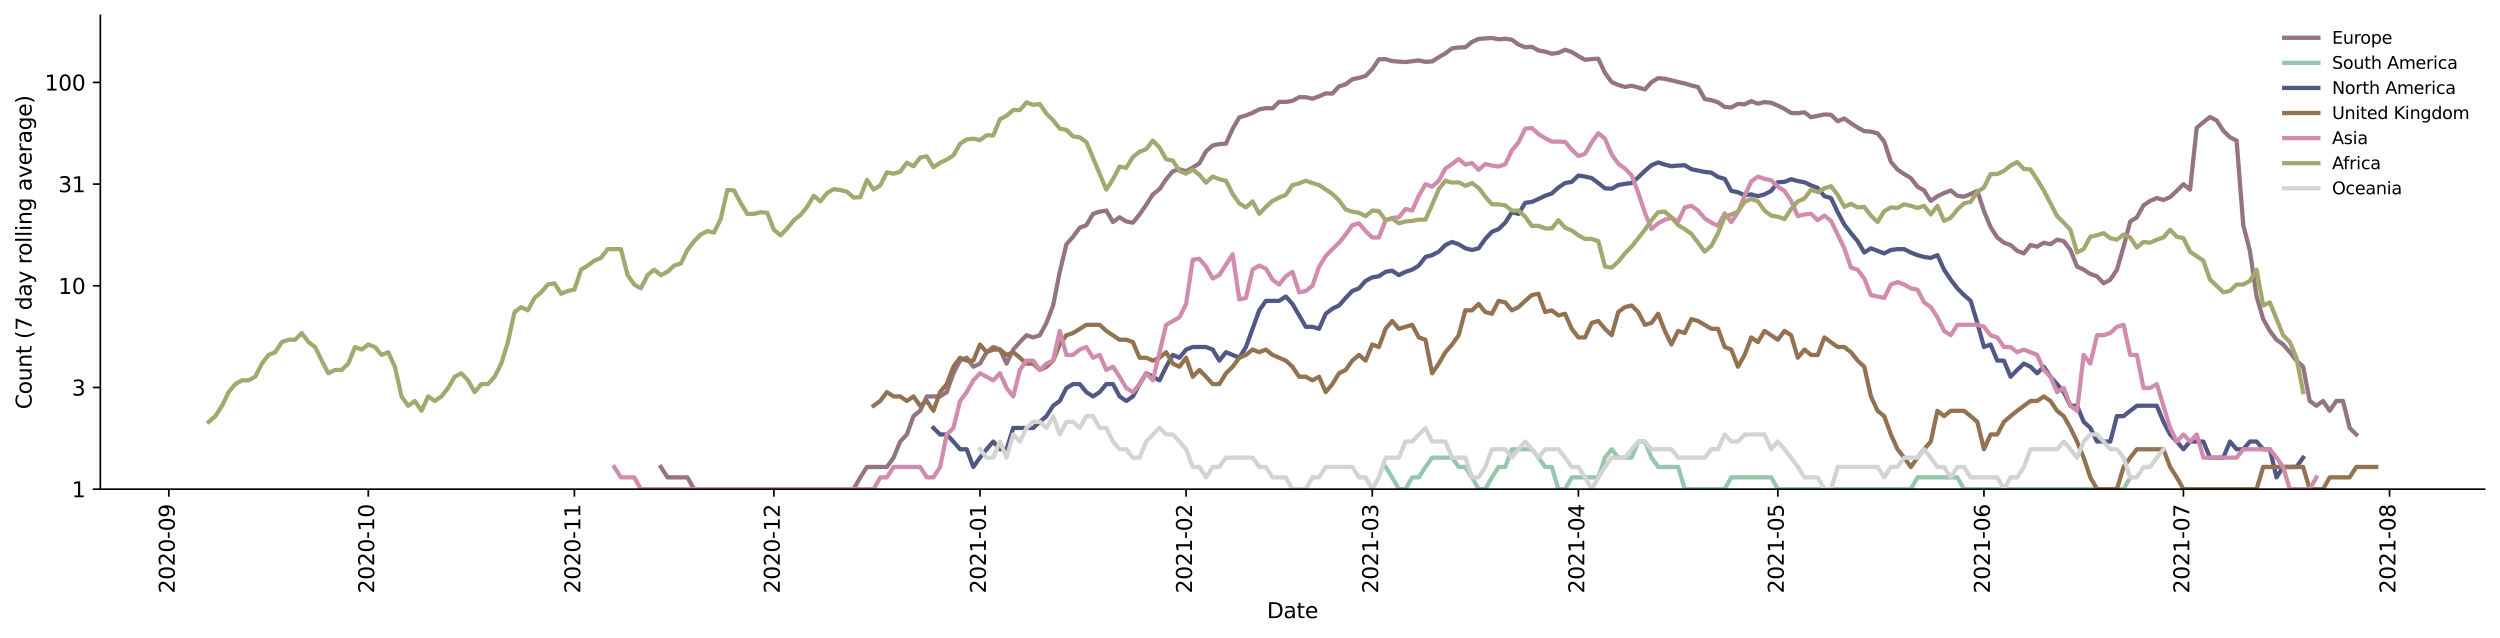 <?xml version="1.0" encoding="utf-8" standalone="no"?>
<!DOCTYPE svg PUBLIC "-//W3C//DTD SVG 1.1//EN"
  "http://www.w3.org/Graphics/SVG/1.1/DTD/svg11.dtd">
<svg height="298.621pt" version="1.1" viewBox="0 0 1170.166 298.621" width="1170.166pt" xmlns="http://www.w3.org/2000/svg" xmlns:xlink="http://www.w3.org/1999/xlink">
 <defs>
  <style type="text/css">*{stroke-linecap:butt;stroke-linejoin:round;}</style>
 </defs>
 <g id="figure_1">
  <g id="patch_1">
   <path d="M 0 298.621 
L 1170.166 298.621 
L 1170.166 0 
L 0 0 
z
" style="fill:#ffffff;"/>
  </g>
  <g id="axes_1">
   <g id="patch_2">
    <path d="M 46.966 228.96 
L 1162.966 228.96 
L 1162.966 7.2 
L 46.966 7.2 
z
" style="fill:#ffffff;"/>
   </g>
   <g id="matplotlib.axis_1">
    <g id="xtick_1">
     <g id="line2d_1">
      <defs>
       <path d="M 0 0 
L 0 3.5 
" id="mce0f37732b" style="stroke:#000000;stroke-width:0.8;"/>
      </defs>
      <g>
       <use style="stroke:#000000;stroke-width:0.8;" x="79.02" xlink:href="#mce0f37732b" y="228.96"/>
      </g>
     </g>
     <g id="text_1">
      <!-- 2020-09 -->
      <g transform="translate(81.78 277.743)rotate(-90)scale(0.1 -0.1)">
       <defs>
        <path d="M 1228 531 
L 3431 531 
L 3431 0 
L 469 0 
L 469 531 
Q 828 903 1448 1529 
Q 2069 2156 2228 2338 
Q 2531 2678 2651 2914 
Q 2772 3150 2772 3378 
Q 2772 3750 2511 3984 
Q 2250 4219 1831 4219 
Q 1534 4219 1204 4116 
Q 875 4013 500 3803 
L 500 4441 
Q 881 4594 1212 4672 
Q 1544 4750 1819 4750 
Q 2544 4750 2975 4387 
Q 3406 4025 3406 3419 
Q 3406 3131 3298 2873 
Q 3191 2616 2906 2266 
Q 2828 2175 2409 1742 
Q 1991 1309 1228 531 
z
" id="DejaVuSans-32" transform="scale(0.016)"/>
        <path d="M 2034 4250 
Q 1547 4250 1301 3770 
Q 1056 3291 1056 2328 
Q 1056 1369 1301 889 
Q 1547 409 2034 409 
Q 2525 409 2770 889 
Q 3016 1369 3016 2328 
Q 3016 3291 2770 3770 
Q 2525 4250 2034 4250 
z
M 2034 4750 
Q 2819 4750 3233 4129 
Q 3647 3509 3647 2328 
Q 3647 1150 3233 529 
Q 2819 -91 2034 -91 
Q 1250 -91 836 529 
Q 422 1150 422 2328 
Q 422 3509 836 4129 
Q 1250 4750 2034 4750 
z
" id="DejaVuSans-30" transform="scale(0.016)"/>
        <path d="M 313 2009 
L 1997 2009 
L 1997 1497 
L 313 1497 
L 313 2009 
z
" id="DejaVuSans-2d" transform="scale(0.016)"/>
        <path d="M 703 97 
L 703 672 
Q 941 559 1184 500 
Q 1428 441 1663 441 
Q 2288 441 2617 861 
Q 2947 1281 2994 2138 
Q 2813 1869 2534 1725 
Q 2256 1581 1919 1581 
Q 1219 1581 811 2004 
Q 403 2428 403 3163 
Q 403 3881 828 4315 
Q 1253 4750 1959 4750 
Q 2769 4750 3195 4129 
Q 3622 3509 3622 2328 
Q 3622 1225 3098 567 
Q 2575 -91 1691 -91 
Q 1453 -91 1209 -44 
Q 966 3 703 97 
z
M 1959 2075 
Q 2384 2075 2632 2365 
Q 2881 2656 2881 3163 
Q 2881 3666 2632 3958 
Q 2384 4250 1959 4250 
Q 1534 4250 1286 3958 
Q 1038 3666 1038 3163 
Q 1038 2656 1286 2365 
Q 1534 2075 1959 2075 
z
" id="DejaVuSans-39" transform="scale(0.016)"/>
       </defs>
       <use xlink:href="#DejaVuSans-32"/>
       <use x="63.623" xlink:href="#DejaVuSans-30"/>
       <use x="127.246" xlink:href="#DejaVuSans-32"/>
       <use x="190.869" xlink:href="#DejaVuSans-30"/>
       <use x="254.492" xlink:href="#DejaVuSans-2d"/>
       <use x="290.576" xlink:href="#DejaVuSans-30"/>
       <use x="354.199" xlink:href="#DejaVuSans-39"/>
      </g>
     </g>
    </g>
    <g id="xtick_2">
     <g id="line2d_2">
      <g>
       <use style="stroke:#000000;stroke-width:0.8;" x="172.383" xlink:href="#mce0f37732b" y="228.96"/>
      </g>
     </g>
     <g id="text_2">
      <!-- 2020-10 -->
      <g transform="translate(175.143 277.743)rotate(-90)scale(0.1 -0.1)">
       <defs>
        <path d="M 794 531 
L 1825 531 
L 1825 4091 
L 703 3866 
L 703 4441 
L 1819 4666 
L 2450 4666 
L 2450 531 
L 3481 531 
L 3481 0 
L 794 0 
L 794 531 
z
" id="DejaVuSans-31" transform="scale(0.016)"/>
       </defs>
       <use xlink:href="#DejaVuSans-32"/>
       <use x="63.623" xlink:href="#DejaVuSans-30"/>
       <use x="127.246" xlink:href="#DejaVuSans-32"/>
       <use x="190.869" xlink:href="#DejaVuSans-30"/>
       <use x="254.492" xlink:href="#DejaVuSans-2d"/>
       <use x="290.576" xlink:href="#DejaVuSans-31"/>
       <use x="354.199" xlink:href="#DejaVuSans-30"/>
      </g>
     </g>
    </g>
    <g id="xtick_3">
     <g id="line2d_3">
      <g>
       <use style="stroke:#000000;stroke-width:0.8;" x="268.859" xlink:href="#mce0f37732b" y="228.96"/>
      </g>
     </g>
     <g id="text_3">
      <!-- 2020-11 -->
      <g transform="translate(271.618 277.743)rotate(-90)scale(0.1 -0.1)">
       <use xlink:href="#DejaVuSans-32"/>
       <use x="63.623" xlink:href="#DejaVuSans-30"/>
       <use x="127.246" xlink:href="#DejaVuSans-32"/>
       <use x="190.869" xlink:href="#DejaVuSans-30"/>
       <use x="254.492" xlink:href="#DejaVuSans-2d"/>
       <use x="290.576" xlink:href="#DejaVuSans-31"/>
       <use x="354.199" xlink:href="#DejaVuSans-31"/>
      </g>
     </g>
    </g>
    <g id="xtick_4">
     <g id="line2d_4">
      <g>
       <use style="stroke:#000000;stroke-width:0.8;" x="362.222" xlink:href="#mce0f37732b" y="228.96"/>
      </g>
     </g>
     <g id="text_4">
      <!-- 2020-12 -->
      <g transform="translate(364.981 277.743)rotate(-90)scale(0.1 -0.1)">
       <use xlink:href="#DejaVuSans-32"/>
       <use x="63.623" xlink:href="#DejaVuSans-30"/>
       <use x="127.246" xlink:href="#DejaVuSans-32"/>
       <use x="190.869" xlink:href="#DejaVuSans-30"/>
       <use x="254.492" xlink:href="#DejaVuSans-2d"/>
       <use x="290.576" xlink:href="#DejaVuSans-31"/>
       <use x="354.199" xlink:href="#DejaVuSans-32"/>
      </g>
     </g>
    </g>
    <g id="xtick_5">
     <g id="line2d_5">
      <g>
       <use style="stroke:#000000;stroke-width:0.8;" x="458.697" xlink:href="#mce0f37732b" y="228.96"/>
      </g>
     </g>
     <g id="text_5">
      <!-- 2021-01 -->
      <g transform="translate(461.456 277.743)rotate(-90)scale(0.1 -0.1)">
       <use xlink:href="#DejaVuSans-32"/>
       <use x="63.623" xlink:href="#DejaVuSans-30"/>
       <use x="127.246" xlink:href="#DejaVuSans-32"/>
       <use x="190.869" xlink:href="#DejaVuSans-31"/>
       <use x="254.492" xlink:href="#DejaVuSans-2d"/>
       <use x="290.576" xlink:href="#DejaVuSans-30"/>
       <use x="354.199" xlink:href="#DejaVuSans-31"/>
      </g>
     </g>
    </g>
    <g id="xtick_6">
     <g id="line2d_6">
      <g>
       <use style="stroke:#000000;stroke-width:0.8;" x="555.172" xlink:href="#mce0f37732b" y="228.96"/>
      </g>
     </g>
     <g id="text_6">
      <!-- 2021-02 -->
      <g transform="translate(557.931 277.743)rotate(-90)scale(0.1 -0.1)">
       <use xlink:href="#DejaVuSans-32"/>
       <use x="63.623" xlink:href="#DejaVuSans-30"/>
       <use x="127.246" xlink:href="#DejaVuSans-32"/>
       <use x="190.869" xlink:href="#DejaVuSans-31"/>
       <use x="254.492" xlink:href="#DejaVuSans-2d"/>
       <use x="290.576" xlink:href="#DejaVuSans-30"/>
       <use x="354.199" xlink:href="#DejaVuSans-32"/>
      </g>
     </g>
    </g>
    <g id="xtick_7">
     <g id="line2d_7">
      <g>
       <use style="stroke:#000000;stroke-width:0.8;" x="642.311" xlink:href="#mce0f37732b" y="228.96"/>
      </g>
     </g>
     <g id="text_7">
      <!-- 2021-03 -->
      <g transform="translate(645.07 277.743)rotate(-90)scale(0.1 -0.1)">
       <defs>
        <path d="M 2597 2516 
Q 3050 2419 3304 2112 
Q 3559 1806 3559 1356 
Q 3559 666 3084 287 
Q 2609 -91 1734 -91 
Q 1441 -91 1130 -33 
Q 819 25 488 141 
L 488 750 
Q 750 597 1062 519 
Q 1375 441 1716 441 
Q 2309 441 2620 675 
Q 2931 909 2931 1356 
Q 2931 1769 2642 2001 
Q 2353 2234 1838 2234 
L 1294 2234 
L 1294 2753 
L 1863 2753 
Q 2328 2753 2575 2939 
Q 2822 3125 2822 3475 
Q 2822 3834 2567 4026 
Q 2313 4219 1838 4219 
Q 1578 4219 1281 4162 
Q 984 4106 628 3988 
L 628 4550 
Q 988 4650 1302 4700 
Q 1616 4750 1894 4750 
Q 2613 4750 3031 4423 
Q 3450 4097 3450 3541 
Q 3450 3153 3228 2886 
Q 3006 2619 2597 2516 
z
" id="DejaVuSans-33" transform="scale(0.016)"/>
       </defs>
       <use xlink:href="#DejaVuSans-32"/>
       <use x="63.623" xlink:href="#DejaVuSans-30"/>
       <use x="127.246" xlink:href="#DejaVuSans-32"/>
       <use x="190.869" xlink:href="#DejaVuSans-31"/>
       <use x="254.492" xlink:href="#DejaVuSans-2d"/>
       <use x="290.576" xlink:href="#DejaVuSans-30"/>
       <use x="354.199" xlink:href="#DejaVuSans-33"/>
      </g>
     </g>
    </g>
    <g id="xtick_8">
     <g id="line2d_8">
      <g>
       <use style="stroke:#000000;stroke-width:0.8;" x="738.786" xlink:href="#mce0f37732b" y="228.96"/>
      </g>
     </g>
     <g id="text_8">
      <!-- 2021-04 -->
      <g transform="translate(741.545 277.743)rotate(-90)scale(0.1 -0.1)">
       <defs>
        <path d="M 2419 4116 
L 825 1625 
L 2419 1625 
L 2419 4116 
z
M 2253 4666 
L 3047 4666 
L 3047 1625 
L 3713 1625 
L 3713 1100 
L 3047 1100 
L 3047 0 
L 2419 0 
L 2419 1100 
L 313 1100 
L 313 1709 
L 2253 4666 
z
" id="DejaVuSans-34" transform="scale(0.016)"/>
       </defs>
       <use xlink:href="#DejaVuSans-32"/>
       <use x="63.623" xlink:href="#DejaVuSans-30"/>
       <use x="127.246" xlink:href="#DejaVuSans-32"/>
       <use x="190.869" xlink:href="#DejaVuSans-31"/>
       <use x="254.492" xlink:href="#DejaVuSans-2d"/>
       <use x="290.576" xlink:href="#DejaVuSans-30"/>
       <use x="354.199" xlink:href="#DejaVuSans-34"/>
      </g>
     </g>
    </g>
    <g id="xtick_9">
     <g id="line2d_9">
      <g>
       <use style="stroke:#000000;stroke-width:0.8;" x="832.149" xlink:href="#mce0f37732b" y="228.96"/>
      </g>
     </g>
     <g id="text_9">
      <!-- 2021-05 -->
      <g transform="translate(834.908 277.743)rotate(-90)scale(0.1 -0.1)">
       <defs>
        <path d="M 691 4666 
L 3169 4666 
L 3169 4134 
L 1269 4134 
L 1269 2991 
Q 1406 3038 1543 3061 
Q 1681 3084 1819 3084 
Q 2600 3084 3056 2656 
Q 3513 2228 3513 1497 
Q 3513 744 3044 326 
Q 2575 -91 1722 -91 
Q 1428 -91 1123 -41 
Q 819 9 494 109 
L 494 744 
Q 775 591 1075 516 
Q 1375 441 1709 441 
Q 2250 441 2565 725 
Q 2881 1009 2881 1497 
Q 2881 1984 2565 2268 
Q 2250 2553 1709 2553 
Q 1456 2553 1204 2497 
Q 953 2441 691 2322 
L 691 4666 
z
" id="DejaVuSans-35" transform="scale(0.016)"/>
       </defs>
       <use xlink:href="#DejaVuSans-32"/>
       <use x="63.623" xlink:href="#DejaVuSans-30"/>
       <use x="127.246" xlink:href="#DejaVuSans-32"/>
       <use x="190.869" xlink:href="#DejaVuSans-31"/>
       <use x="254.492" xlink:href="#DejaVuSans-2d"/>
       <use x="290.576" xlink:href="#DejaVuSans-30"/>
       <use x="354.199" xlink:href="#DejaVuSans-35"/>
      </g>
     </g>
    </g>
    <g id="xtick_10">
     <g id="line2d_10">
      <g>
       <use style="stroke:#000000;stroke-width:0.8;" x="928.624" xlink:href="#mce0f37732b" y="228.96"/>
      </g>
     </g>
     <g id="text_10">
      <!-- 2021-06 -->
      <g transform="translate(931.384 277.743)rotate(-90)scale(0.1 -0.1)">
       <defs>
        <path d="M 2113 2584 
Q 1688 2584 1439 2293 
Q 1191 2003 1191 1497 
Q 1191 994 1439 701 
Q 1688 409 2113 409 
Q 2538 409 2786 701 
Q 3034 994 3034 1497 
Q 3034 2003 2786 2293 
Q 2538 2584 2113 2584 
z
M 3366 4563 
L 3366 3988 
Q 3128 4100 2886 4159 
Q 2644 4219 2406 4219 
Q 1781 4219 1451 3797 
Q 1122 3375 1075 2522 
Q 1259 2794 1537 2939 
Q 1816 3084 2150 3084 
Q 2853 3084 3261 2657 
Q 3669 2231 3669 1497 
Q 3669 778 3244 343 
Q 2819 -91 2113 -91 
Q 1303 -91 875 529 
Q 447 1150 447 2328 
Q 447 3434 972 4092 
Q 1497 4750 2381 4750 
Q 2619 4750 2861 4703 
Q 3103 4656 3366 4563 
z
" id="DejaVuSans-36" transform="scale(0.016)"/>
       </defs>
       <use xlink:href="#DejaVuSans-32"/>
       <use x="63.623" xlink:href="#DejaVuSans-30"/>
       <use x="127.246" xlink:href="#DejaVuSans-32"/>
       <use x="190.869" xlink:href="#DejaVuSans-31"/>
       <use x="254.492" xlink:href="#DejaVuSans-2d"/>
       <use x="290.576" xlink:href="#DejaVuSans-30"/>
       <use x="354.199" xlink:href="#DejaVuSans-36"/>
      </g>
     </g>
    </g>
    <g id="xtick_11">
     <g id="line2d_11">
      <g>
       <use style="stroke:#000000;stroke-width:0.8;" x="1021.987" xlink:href="#mce0f37732b" y="228.96"/>
      </g>
     </g>
     <g id="text_11">
      <!-- 2021-07 -->
      <g transform="translate(1024.747 277.743)rotate(-90)scale(0.1 -0.1)">
       <defs>
        <path d="M 525 4666 
L 3525 4666 
L 3525 4397 
L 1831 0 
L 1172 0 
L 2766 4134 
L 525 4134 
L 525 4666 
z
" id="DejaVuSans-37" transform="scale(0.016)"/>
       </defs>
       <use xlink:href="#DejaVuSans-32"/>
       <use x="63.623" xlink:href="#DejaVuSans-30"/>
       <use x="127.246" xlink:href="#DejaVuSans-32"/>
       <use x="190.869" xlink:href="#DejaVuSans-31"/>
       <use x="254.492" xlink:href="#DejaVuSans-2d"/>
       <use x="290.576" xlink:href="#DejaVuSans-30"/>
       <use x="354.199" xlink:href="#DejaVuSans-37"/>
      </g>
     </g>
    </g>
    <g id="xtick_12">
     <g id="line2d_12">
      <g>
       <use style="stroke:#000000;stroke-width:0.8;" x="1118.463" xlink:href="#mce0f37732b" y="228.96"/>
      </g>
     </g>
     <g id="text_12">
      <!-- 2021-08 -->
      <g transform="translate(1121.222 277.743)rotate(-90)scale(0.1 -0.1)">
       <defs>
        <path d="M 2034 2216 
Q 1584 2216 1326 1975 
Q 1069 1734 1069 1313 
Q 1069 891 1326 650 
Q 1584 409 2034 409 
Q 2484 409 2743 651 
Q 3003 894 3003 1313 
Q 3003 1734 2745 1975 
Q 2488 2216 2034 2216 
z
M 1403 2484 
Q 997 2584 770 2862 
Q 544 3141 544 3541 
Q 544 4100 942 4425 
Q 1341 4750 2034 4750 
Q 2731 4750 3128 4425 
Q 3525 4100 3525 3541 
Q 3525 3141 3298 2862 
Q 3072 2584 2669 2484 
Q 3125 2378 3379 2068 
Q 3634 1759 3634 1313 
Q 3634 634 3220 271 
Q 2806 -91 2034 -91 
Q 1263 -91 848 271 
Q 434 634 434 1313 
Q 434 1759 690 2068 
Q 947 2378 1403 2484 
z
M 1172 3481 
Q 1172 3119 1398 2916 
Q 1625 2713 2034 2713 
Q 2441 2713 2670 2916 
Q 2900 3119 2900 3481 
Q 2900 3844 2670 4047 
Q 2441 4250 2034 4250 
Q 1625 4250 1398 4047 
Q 1172 3844 1172 3481 
z
" id="DejaVuSans-38" transform="scale(0.016)"/>
       </defs>
       <use xlink:href="#DejaVuSans-32"/>
       <use x="63.623" xlink:href="#DejaVuSans-30"/>
       <use x="127.246" xlink:href="#DejaVuSans-32"/>
       <use x="190.869" xlink:href="#DejaVuSans-31"/>
       <use x="254.492" xlink:href="#DejaVuSans-2d"/>
       <use x="290.576" xlink:href="#DejaVuSans-30"/>
       <use x="354.199" xlink:href="#DejaVuSans-38"/>
      </g>
     </g>
    </g>
    <g id="text_13">
     <!-- Date -->
     <g transform="translate(593.015 289.341)scale(0.1 -0.1)">
      <defs>
       <path d="M 1259 4147 
L 1259 519 
L 2022 519 
Q 2988 519 3436 956 
Q 3884 1394 3884 2338 
Q 3884 3275 3436 3711 
Q 2988 4147 2022 4147 
L 1259 4147 
z
M 628 4666 
L 1925 4666 
Q 3281 4666 3915 4102 
Q 4550 3538 4550 2338 
Q 4550 1131 3912 565 
Q 3275 0 1925 0 
L 628 0 
L 628 4666 
z
" id="DejaVuSans-44" transform="scale(0.016)"/>
       <path d="M 2194 1759 
Q 1497 1759 1228 1600 
Q 959 1441 959 1056 
Q 959 750 1161 570 
Q 1363 391 1709 391 
Q 2188 391 2477 730 
Q 2766 1069 2766 1631 
L 2766 1759 
L 2194 1759 
z
M 3341 1997 
L 3341 0 
L 2766 0 
L 2766 531 
Q 2569 213 2275 61 
Q 1981 -91 1556 -91 
Q 1019 -91 701 211 
Q 384 513 384 1019 
Q 384 1609 779 1909 
Q 1175 2209 1959 2209 
L 2766 2209 
L 2766 2266 
Q 2766 2663 2505 2880 
Q 2244 3097 1772 3097 
Q 1472 3097 1187 3025 
Q 903 2953 641 2809 
L 641 3341 
Q 956 3463 1253 3523 
Q 1550 3584 1831 3584 
Q 2591 3584 2966 3190 
Q 3341 2797 3341 1997 
z
" id="DejaVuSans-61" transform="scale(0.016)"/>
       <path d="M 1172 4494 
L 1172 3500 
L 2356 3500 
L 2356 3053 
L 1172 3053 
L 1172 1153 
Q 1172 725 1289 603 
Q 1406 481 1766 481 
L 2356 481 
L 2356 0 
L 1766 0 
Q 1100 0 847 248 
Q 594 497 594 1153 
L 594 3053 
L 172 3053 
L 172 3500 
L 594 3500 
L 594 4494 
L 1172 4494 
z
" id="DejaVuSans-74" transform="scale(0.016)"/>
       <path d="M 3597 1894 
L 3597 1613 
L 953 1613 
Q 991 1019 1311 708 
Q 1631 397 2203 397 
Q 2534 397 2845 478 
Q 3156 559 3463 722 
L 3463 178 
Q 3153 47 2828 -22 
Q 2503 -91 2169 -91 
Q 1331 -91 842 396 
Q 353 884 353 1716 
Q 353 2575 817 3079 
Q 1281 3584 2069 3584 
Q 2775 3584 3186 3129 
Q 3597 2675 3597 1894 
z
M 3022 2063 
Q 3016 2534 2758 2815 
Q 2500 3097 2075 3097 
Q 1594 3097 1305 2825 
Q 1016 2553 972 2059 
L 3022 2063 
z
" id="DejaVuSans-65" transform="scale(0.016)"/>
      </defs>
      <use xlink:href="#DejaVuSans-44"/>
      <use x="77.002" xlink:href="#DejaVuSans-61"/>
      <use x="138.281" xlink:href="#DejaVuSans-74"/>
      <use x="177.49" xlink:href="#DejaVuSans-65"/>
     </g>
    </g>
   </g>
   <g id="matplotlib.axis_2">
    <g id="ytick_1">
     <g id="line2d_13">
      <defs>
       <path d="M 0 0 
L -3.5 0 
" id="m4fe4f50723" style="stroke:#000000;stroke-width:0.8;"/>
      </defs>
      <g>
       <use style="stroke:#000000;stroke-width:0.8;" x="46.966" xlink:href="#m4fe4f50723" y="228.96"/>
      </g>
     </g>
     <g id="text_14">
      <!-- 1 -->
      <g transform="translate(33.603 232.759)scale(0.1 -0.1)">
       <use xlink:href="#DejaVuSans-31"/>
      </g>
     </g>
    </g>
    <g id="ytick_2">
     <g id="line2d_14">
      <g>
       <use style="stroke:#000000;stroke-width:0.8;" x="46.966" xlink:href="#m4fe4f50723" y="181.363"/>
      </g>
     </g>
     <g id="text_15">
      <!-- 3 -->
      <g transform="translate(33.603 185.162)scale(0.1 -0.1)">
       <use xlink:href="#DejaVuSans-33"/>
      </g>
     </g>
    </g>
    <g id="ytick_3">
     <g id="line2d_15">
      <g>
       <use style="stroke:#000000;stroke-width:0.8;" x="46.966" xlink:href="#m4fe4f50723" y="133.765"/>
      </g>
     </g>
     <g id="text_16">
      <!-- 10 -->
      <g transform="translate(27.241 137.565)scale(0.1 -0.1)">
       <use xlink:href="#DejaVuSans-31"/>
       <use x="63.623" xlink:href="#DejaVuSans-30"/>
      </g>
     </g>
    </g>
    <g id="ytick_4">
     <g id="line2d_16">
      <g>
       <use style="stroke:#000000;stroke-width:0.8;" x="46.966" xlink:href="#m4fe4f50723" y="86.168"/>
      </g>
     </g>
     <g id="text_17">
      <!-- 31 -->
      <g transform="translate(27.241 89.967)scale(0.1 -0.1)">
       <use xlink:href="#DejaVuSans-33"/>
       <use x="63.623" xlink:href="#DejaVuSans-31"/>
      </g>
     </g>
    </g>
    <g id="ytick_5">
     <g id="line2d_17">
      <g>
       <use style="stroke:#000000;stroke-width:0.8;" x="46.966" xlink:href="#m4fe4f50723" y="38.571"/>
      </g>
     </g>
     <g id="text_18">
      <!-- 100 -->
      <g transform="translate(20.878 42.37)scale(0.1 -0.1)">
       <use xlink:href="#DejaVuSans-31"/>
       <use x="63.623" xlink:href="#DejaVuSans-30"/>
       <use x="127.246" xlink:href="#DejaVuSans-30"/>
      </g>
     </g>
    </g>
    <g id="text_19">
     <!-- Count (7 day rolling average) -->
     <g transform="translate(14.798 191.548)rotate(-90)scale(0.1 -0.1)">
      <defs>
       <path d="M 4122 4306 
L 4122 3641 
Q 3803 3938 3442 4084 
Q 3081 4231 2675 4231 
Q 1875 4231 1450 3742 
Q 1025 3253 1025 2328 
Q 1025 1406 1450 917 
Q 1875 428 2675 428 
Q 3081 428 3442 575 
Q 3803 722 4122 1019 
L 4122 359 
Q 3791 134 3420 21 
Q 3050 -91 2638 -91 
Q 1578 -91 968 557 
Q 359 1206 359 2328 
Q 359 3453 968 4101 
Q 1578 4750 2638 4750 
Q 3056 4750 3426 4639 
Q 3797 4528 4122 4306 
z
" id="DejaVuSans-43" transform="scale(0.016)"/>
       <path d="M 1959 3097 
Q 1497 3097 1228 2736 
Q 959 2375 959 1747 
Q 959 1119 1226 758 
Q 1494 397 1959 397 
Q 2419 397 2687 759 
Q 2956 1122 2956 1747 
Q 2956 2369 2687 2733 
Q 2419 3097 1959 3097 
z
M 1959 3584 
Q 2709 3584 3137 3096 
Q 3566 2609 3566 1747 
Q 3566 888 3137 398 
Q 2709 -91 1959 -91 
Q 1206 -91 779 398 
Q 353 888 353 1747 
Q 353 2609 779 3096 
Q 1206 3584 1959 3584 
z
" id="DejaVuSans-6f" transform="scale(0.016)"/>
       <path d="M 544 1381 
L 544 3500 
L 1119 3500 
L 1119 1403 
Q 1119 906 1312 657 
Q 1506 409 1894 409 
Q 2359 409 2629 706 
Q 2900 1003 2900 1516 
L 2900 3500 
L 3475 3500 
L 3475 0 
L 2900 0 
L 2900 538 
Q 2691 219 2414 64 
Q 2138 -91 1772 -91 
Q 1169 -91 856 284 
Q 544 659 544 1381 
z
M 1991 3584 
L 1991 3584 
z
" id="DejaVuSans-75" transform="scale(0.016)"/>
       <path d="M 3513 2113 
L 3513 0 
L 2938 0 
L 2938 2094 
Q 2938 2591 2744 2837 
Q 2550 3084 2163 3084 
Q 1697 3084 1428 2787 
Q 1159 2491 1159 1978 
L 1159 0 
L 581 0 
L 581 3500 
L 1159 3500 
L 1159 2956 
Q 1366 3272 1645 3428 
Q 1925 3584 2291 3584 
Q 2894 3584 3203 3211 
Q 3513 2838 3513 2113 
z
" id="DejaVuSans-6e" transform="scale(0.016)"/>
       <path id="DejaVuSans-20" transform="scale(0.016)"/>
       <path d="M 1984 4856 
Q 1566 4138 1362 3434 
Q 1159 2731 1159 2009 
Q 1159 1288 1364 580 
Q 1569 -128 1984 -844 
L 1484 -844 
Q 1016 -109 783 600 
Q 550 1309 550 2009 
Q 550 2706 781 3412 
Q 1013 4119 1484 4856 
L 1984 4856 
z
" id="DejaVuSans-28" transform="scale(0.016)"/>
       <path d="M 2906 2969 
L 2906 4863 
L 3481 4863 
L 3481 0 
L 2906 0 
L 2906 525 
Q 2725 213 2448 61 
Q 2172 -91 1784 -91 
Q 1150 -91 751 415 
Q 353 922 353 1747 
Q 353 2572 751 3078 
Q 1150 3584 1784 3584 
Q 2172 3584 2448 3432 
Q 2725 3281 2906 2969 
z
M 947 1747 
Q 947 1113 1208 752 
Q 1469 391 1925 391 
Q 2381 391 2643 752 
Q 2906 1113 2906 1747 
Q 2906 2381 2643 2742 
Q 2381 3103 1925 3103 
Q 1469 3103 1208 2742 
Q 947 2381 947 1747 
z
" id="DejaVuSans-64" transform="scale(0.016)"/>
       <path d="M 2059 -325 
Q 1816 -950 1584 -1140 
Q 1353 -1331 966 -1331 
L 506 -1331 
L 506 -850 
L 844 -850 
Q 1081 -850 1212 -737 
Q 1344 -625 1503 -206 
L 1606 56 
L 191 3500 
L 800 3500 
L 1894 763 
L 2988 3500 
L 3597 3500 
L 2059 -325 
z
" id="DejaVuSans-79" transform="scale(0.016)"/>
       <path d="M 2631 2963 
Q 2534 3019 2420 3045 
Q 2306 3072 2169 3072 
Q 1681 3072 1420 2755 
Q 1159 2438 1159 1844 
L 1159 0 
L 581 0 
L 581 3500 
L 1159 3500 
L 1159 2956 
Q 1341 3275 1631 3429 
Q 1922 3584 2338 3584 
Q 2397 3584 2469 3576 
Q 2541 3569 2628 3553 
L 2631 2963 
z
" id="DejaVuSans-72" transform="scale(0.016)"/>
       <path d="M 603 4863 
L 1178 4863 
L 1178 0 
L 603 0 
L 603 4863 
z
" id="DejaVuSans-6c" transform="scale(0.016)"/>
       <path d="M 603 3500 
L 1178 3500 
L 1178 0 
L 603 0 
L 603 3500 
z
M 603 4863 
L 1178 4863 
L 1178 4134 
L 603 4134 
L 603 4863 
z
" id="DejaVuSans-69" transform="scale(0.016)"/>
       <path d="M 2906 1791 
Q 2906 2416 2648 2759 
Q 2391 3103 1925 3103 
Q 1463 3103 1205 2759 
Q 947 2416 947 1791 
Q 947 1169 1205 825 
Q 1463 481 1925 481 
Q 2391 481 2648 825 
Q 2906 1169 2906 1791 
z
M 3481 434 
Q 3481 -459 3084 -895 
Q 2688 -1331 1869 -1331 
Q 1566 -1331 1297 -1286 
Q 1028 -1241 775 -1147 
L 775 -588 
Q 1028 -725 1275 -790 
Q 1522 -856 1778 -856 
Q 2344 -856 2625 -561 
Q 2906 -266 2906 331 
L 2906 616 
Q 2728 306 2450 153 
Q 2172 0 1784 0 
Q 1141 0 747 490 
Q 353 981 353 1791 
Q 353 2603 747 3093 
Q 1141 3584 1784 3584 
Q 2172 3584 2450 3431 
Q 2728 3278 2906 2969 
L 2906 3500 
L 3481 3500 
L 3481 434 
z
" id="DejaVuSans-67" transform="scale(0.016)"/>
       <path d="M 191 3500 
L 800 3500 
L 1894 563 
L 2988 3500 
L 3597 3500 
L 2284 0 
L 1503 0 
L 191 3500 
z
" id="DejaVuSans-76" transform="scale(0.016)"/>
       <path d="M 513 4856 
L 1013 4856 
Q 1481 4119 1714 3412 
Q 1947 2706 1947 2009 
Q 1947 1309 1714 600 
Q 1481 -109 1013 -844 
L 513 -844 
Q 928 -128 1133 580 
Q 1338 1288 1338 2009 
Q 1338 2731 1133 3434 
Q 928 4138 513 4856 
z
" id="DejaVuSans-29" transform="scale(0.016)"/>
      </defs>
      <use xlink:href="#DejaVuSans-43"/>
      <use x="69.824" xlink:href="#DejaVuSans-6f"/>
      <use x="131.006" xlink:href="#DejaVuSans-75"/>
      <use x="194.385" xlink:href="#DejaVuSans-6e"/>
      <use x="257.764" xlink:href="#DejaVuSans-74"/>
      <use x="296.973" xlink:href="#DejaVuSans-20"/>
      <use x="328.76" xlink:href="#DejaVuSans-28"/>
      <use x="367.773" xlink:href="#DejaVuSans-37"/>
      <use x="431.396" xlink:href="#DejaVuSans-20"/>
      <use x="463.184" xlink:href="#DejaVuSans-64"/>
      <use x="526.66" xlink:href="#DejaVuSans-61"/>
      <use x="587.939" xlink:href="#DejaVuSans-79"/>
      <use x="647.119" xlink:href="#DejaVuSans-20"/>
      <use x="678.906" xlink:href="#DejaVuSans-72"/>
      <use x="717.77" xlink:href="#DejaVuSans-6f"/>
      <use x="778.951" xlink:href="#DejaVuSans-6c"/>
      <use x="806.734" xlink:href="#DejaVuSans-6c"/>
      <use x="834.518" xlink:href="#DejaVuSans-69"/>
      <use x="862.301" xlink:href="#DejaVuSans-6e"/>
      <use x="925.68" xlink:href="#DejaVuSans-67"/>
      <use x="989.156" xlink:href="#DejaVuSans-20"/>
      <use x="1020.943" xlink:href="#DejaVuSans-61"/>
      <use x="1082.223" xlink:href="#DejaVuSans-76"/>
      <use x="1141.402" xlink:href="#DejaVuSans-65"/>
      <use x="1202.926" xlink:href="#DejaVuSans-72"/>
      <use x="1244.039" xlink:href="#DejaVuSans-61"/>
      <use x="1305.318" xlink:href="#DejaVuSans-67"/>
      <use x="1368.795" xlink:href="#DejaVuSans-65"/>
      <use x="1430.318" xlink:href="#DejaVuSans-29"/>
     </g>
    </g>
   </g>
   <g id="line2d_18">
    <path clip-path="url(#p75e5a337dd)" d="M 309.316 218.57 
L 312.428 223.439 
L 321.764 223.439 
L 324.876 228.96 
L 399.567 228.96 
L 402.679 223.439 
L 405.791 218.57 
L 415.127 218.57 
L 418.239 214.214 
L 421.352 206.677 
L 424.464 203.367 
L 427.576 194.783 
L 430.688 192.277 
L 433.8 185.558 
L 440.024 185.558 
L 443.136 183.541 
L 446.248 174.711 
L 449.36 168.795 
L 452.473 167.439 
L 455.585 171.647 
L 458.697 170.196 
L 461.809 164.854 
L 464.921 162.422 
L 468.033 163.62 
L 471.145 170.196 
L 474.257 163.62 
L 477.369 160.124 
L 480.482 156.901 
L 483.594 157.948 
L 486.706 156.901 
L 489.818 151.123 
L 492.93 142.991 
L 496.042 127.224 
L 499.154 114.334 
L 502.266 110.798 
L 505.378 106.612 
L 508.49 105.405 
L 511.603 100.108 
L 514.715 99.075 
L 517.827 98.567 
L 520.939 103.944 
L 524.051 101.709 
L 527.163 103.658 
L 530.275 104.232 
L 533.387 100.371 
L 536.499 95.883 
L 539.611 90.988 
L 542.724 88.543 
L 545.836 83.872 
L 548.948 80.157 
L 552.06 79.199 
L 555.172 80.157 
L 558.284 78.418 
L 561.396 76.452 
L 564.508 70.803 
L 567.62 68.062 
L 570.732 67.464 
L 573.845 67.227 
L 576.957 60.284 
L 580.069 54.951 
L 583.181 53.997 
L 586.293 52.813 
L 589.405 51.179 
L 592.517 50.622 
L 595.629 50.701 
L 598.741 47.648 
L 601.854 47.722 
L 604.966 47.209 
L 608.078 45.498 
L 611.19 45.498 
L 614.302 46.203 
L 617.414 45.082 
L 620.526 43.722 
L 623.638 43.788 
L 626.75 40.443 
L 629.862 39.466 
L 632.975 37.12 
L 636.087 36.441 
L 639.199 35.553 
L 642.311 32.333 
L 645.423 27.724 
L 648.535 27.678 
L 651.647 28.596 
L 657.871 29.063 
L 664.096 28.273 
L 667.208 28.969 
L 670.32 28.736 
L 673.432 26.781 
L 676.544 24.999 
L 679.656 22.643 
L 682.768 22.243 
L 685.88 22.124 
L 688.992 19.622 
L 692.104 18.191 
L 698.329 17.76 
L 701.441 18.408 
L 704.553 18.119 
L 707.665 18.589 
L 710.777 20.873 
L 713.889 22.124 
L 717.001 21.886 
L 720.113 23.619 
L 723.226 24.157 
L 726.338 25.169 
L 729.45 24.702 
L 732.562 23.291 
L 735.674 24.324 
L 738.786 26.251 
L 741.898 27.997 
L 745.01 27.633 
L 748.122 27.497 
L 751.234 34.097 
L 754.347 38.394 
L 757.459 39.769 
L 760.571 40.691 
L 763.683 40.135 
L 766.795 40.941 
L 769.907 41.89 
L 773.019 38.453 
L 776.131 36.553 
L 779.243 36.892 
L 782.355 37.579 
L 785.468 38.394 
L 788.58 39.046 
L 791.692 40.013 
L 794.804 40.753 
L 797.916 46.345 
L 801.028 46.919 
L 804.14 47.87 
L 807.252 50.072 
L 810.364 50.307 
L 813.477 48.616 
L 816.589 48.843 
L 819.701 47.355 
L 822.813 48.541 
L 825.925 47.796 
L 829.037 48.092 
L 832.149 49.453 
L 835.261 50.939 
L 838.373 52.897 
L 841.485 52.98 
L 844.598 52.564 
L 847.71 54.864 
L 853.934 53.57 
L 857.046 53.74 
L 860.158 56.745 
L 863.27 55.481 
L 866.382 57.672 
L 869.494 59.689 
L 872.606 61.398 
L 875.719 61.603 
L 878.831 62.436 
L 881.943 66.293 
L 885.055 75.721 
L 888.167 79.357 
L 891.279 81.47 
L 894.391 83.345 
L 897.503 87.373 
L 900.615 89.141 
L 903.727 94.035 
L 906.84 91.836 
L 909.952 90.363 
L 913.064 89.141 
L 916.176 91.622 
L 919.288 92.051 
L 922.4 90.778 
L 925.512 89.342 
L 928.624 98.82 
L 931.736 106.307 
L 934.849 111.139 
L 937.961 113.602 
L 941.073 114.705 
L 944.185 117.398 
L 947.297 118.608 
L 950.409 114.705 
L 953.521 115.457 
L 956.633 113.602 
L 959.745 114.334 
L 962.857 112.177 
L 965.97 112.883 
L 969.082 117.002 
L 972.194 124.777 
L 975.306 126.228 
L 978.418 128.245 
L 981.53 129.291 
L 984.642 132.601 
L 987.754 130.913 
L 990.866 126.228 
L 993.978 115.457 
L 997.091 103.658 
L 1000.203 101.709 
L 1003.315 96.12 
L 1006.427 94.035 
L 1009.539 92.702 
L 1012.651 93.586 
L 1015.763 92.267 
L 1018.875 89.342 
L 1021.987 86.235 
L 1025.099 88.741 
L 1028.212 59.788 
L 1031.324 57.206 
L 1034.436 54.776 
L 1037.548 56.38 
L 1040.66 61.193 
L 1043.772 64.265 
L 1046.884 65.833 
L 1049.996 105.405 
L 1053.108 117.398 
L 1056.221 138.783 
L 1059.333 149.364 
L 1062.445 154.884 
L 1065.557 159.022 
L 1068.669 161.257 
L 1071.781 164.854 
L 1074.893 168.795 
L 1078.005 171.647 
L 1081.117 187.678 
L 1084.229 189.914 
L 1087.342 187.678 
L 1090.454 192.277 
L 1093.566 187.678 
L 1096.678 187.678 
L 1099.79 200.304 
L 1102.902 203.367 
L 1102.902 203.367 
" style="fill:none;stroke:#947383;stroke-linecap:square;stroke-width:2;"/>
   </g>
   <g id="line2d_19">
    <path clip-path="url(#p75e5a337dd)" d="M 648.535 218.57 
L 651.647 223.439 
L 654.759 228.96 
L 657.871 228.96 
L 660.983 223.439 
L 664.096 223.439 
L 667.208 218.57 
L 670.32 214.214 
L 673.432 214.214 
L 676.544 214.214 
L 679.656 214.214 
L 682.768 218.57 
L 685.88 218.57 
L 688.992 223.439 
L 692.104 228.96 
L 695.217 228.96 
L 698.329 223.439 
L 701.441 218.57 
L 704.553 218.57 
L 707.665 210.274 
L 710.777 210.274 
L 713.889 210.274 
L 717.001 210.274 
L 720.113 214.214 
L 723.226 218.57 
L 726.338 218.57 
L 729.45 228.96 
L 732.562 228.96 
L 735.674 223.439 
L 738.786 223.439 
L 741.898 223.439 
L 745.01 223.439 
L 748.122 223.439 
L 751.234 214.214 
L 754.347 210.274 
L 757.459 214.214 
L 760.571 214.214 
L 763.683 214.214 
L 766.795 206.677 
L 769.907 206.677 
L 773.019 214.214 
L 776.131 218.57 
L 779.243 218.57 
L 782.355 218.57 
L 785.468 218.57 
L 788.58 228.96 
L 791.692 228.96 
L 794.804 228.96 
L 797.916 228.96 
L 801.028 228.96 
L 804.14 228.96 
L 807.252 228.96 
L 810.364 223.439 
L 813.477 223.439 
L 816.589 223.439 
L 819.701 223.439 
L 822.813 223.439 
L 825.925 223.439 
L 829.037 223.439 
L 832.149 228.96 
L 835.261 228.96 
L 838.373 228.96 
L 841.485 228.96 
L 844.598 228.96 
L 847.71 228.96 
L 850.822 228.96 
L 853.934 228.96 
L 857.046 228.96 
L 860.158 228.96 
L 863.27 228.96 
L 866.382 228.96 
L 869.494 228.96 
L 872.606 228.96 
L 875.719 228.96 
L 878.831 228.96 
L 881.943 228.96 
L 885.055 228.96 
L 888.167 228.96 
L 891.279 228.96 
L 894.391 228.96 
L 897.503 223.439 
L 900.615 223.439 
L 903.727 223.439 
L 906.84 223.439 
L 909.952 223.439 
L 913.064 223.439 
L 916.176 223.439 
L 919.288 228.96 
L 922.4 228.96 
L 925.512 228.96 
L 928.624 228.96 
L 931.736 228.96 
L 934.849 228.96 
L 937.961 228.96 
L 941.073 228.96 
L 944.185 228.96 
L 947.297 228.96 
L 950.409 228.96 
L 953.521 228.96 
L 956.633 228.96 
L 959.745 228.96 
L 962.857 228.96 
L 965.97 228.96 
L 969.082 228.96 
L 972.194 228.96 
L 975.306 228.96 
L 978.418 228.96 
L 981.53 228.96 
L 984.642 228.96 
L 987.754 228.96 
L 990.866 228.96 
L 993.978 228.96 
L 997.091 223.439 
" style="fill:none;stroke:#96c6ad;stroke-linecap:square;stroke-width:2;"/>
   </g>
   <g id="line2d_20">
    <path clip-path="url(#p75e5a337dd)" d="M 436.912 200.304 
L 440.024 203.367 
L 443.136 203.367 
L 446.248 206.677 
L 449.36 210.274 
L 452.473 210.274 
L 455.585 218.57 
L 458.697 214.214 
L 461.809 210.274 
L 464.921 206.677 
L 468.033 210.274 
L 471.145 210.274 
L 474.257 200.304 
L 483.594 200.304 
L 486.706 197.451 
L 489.818 194.783 
L 492.93 189.914 
L 496.042 187.678 
L 499.154 181.617 
L 502.266 179.78 
L 505.378 179.78 
L 508.49 183.541 
L 511.603 185.558 
L 514.715 183.541 
L 517.827 179.78 
L 520.939 179.78 
L 524.051 185.558 
L 527.163 187.678 
L 530.275 185.558 
L 533.387 179.78 
L 536.499 174.711 
L 542.724 178.02 
L 545.836 171.647 
L 548.948 166.127 
L 552.06 167.439 
L 555.172 163.62 
L 558.284 162.422 
L 564.508 162.422 
L 567.62 163.62 
L 570.732 168.795 
L 573.845 164.854 
L 580.069 167.439 
L 583.181 162.422 
L 589.405 145.267 
L 592.517 140.833 
L 598.741 140.833 
L 601.854 138.783 
L 604.966 142.259 
L 611.19 152.961 
L 614.302 152.961 
L 617.414 153.911 
L 620.526 146.857 
L 623.638 144.494 
L 626.75 142.991 
L 629.862 139.455 
L 632.975 136.198 
L 636.087 134.964 
L 639.199 131.468 
L 642.311 129.825 
L 645.423 129.291 
L 648.535 127.224 
L 651.647 126.723 
L 654.759 128.765 
L 657.871 127.224 
L 660.983 126.228 
L 664.096 124.304 
L 667.208 120.279 
L 670.32 119.435 
L 673.432 117.797 
L 676.544 114.705 
L 679.656 113.241 
L 682.768 114.334 
L 685.88 116.222 
L 688.992 117.002 
L 692.104 116.222 
L 695.217 111.828 
L 698.329 108.492 
L 701.441 107.229 
L 704.553 104.232 
L 707.665 99.331 
L 710.777 100.108 
L 713.889 94.949 
L 717.001 94.49 
L 720.113 93.142 
L 723.226 91.622 
L 726.338 90.57 
L 729.45 87.759 
L 732.562 85.678 
L 735.674 85.128 
L 738.786 82.142 
L 741.898 82.653 
L 745.01 83.345 
L 748.122 85.678 
L 751.234 88.149 
L 754.347 88.346 
L 757.459 86.611 
L 760.571 86.048 
L 763.683 85.678 
L 766.795 82.998 
L 769.907 79.996 
L 773.019 77.348 
L 776.131 76.012 
L 779.243 77.047 
L 782.355 77.803 
L 785.468 77.499 
L 788.58 77.348 
L 791.692 79.199 
L 797.916 80.481 
L 801.028 80.808 
L 804.14 82.825 
L 807.252 83.696 
L 810.364 89.342 
L 813.477 89.952 
L 816.589 91.41 
L 819.701 90.988 
L 822.813 91.836 
L 825.925 90.988 
L 829.037 89.342 
L 832.149 85.31 
L 835.261 85.128 
L 838.373 83.872 
L 841.485 84.765 
L 844.598 85.31 
L 847.71 86.8 
L 850.822 87.954 
L 853.934 91.836 
L 857.046 92.702 
L 860.158 99.331 
L 863.27 105.109 
L 866.382 109.138 
L 869.494 112.883 
L 872.606 118.201 
L 875.719 116.222 
L 881.943 118.608 
L 885.055 117.002 
L 888.167 116.61 
L 891.279 116.61 
L 894.391 118.201 
L 897.503 119.435 
L 900.615 120.279 
L 903.727 120.707 
L 906.84 119.435 
L 909.952 126.228 
L 913.064 130.913 
L 916.176 134.964 
L 919.288 138.121 
L 922.4 140.833 
L 925.512 151.123 
L 928.624 162.422 
L 931.736 161.257 
L 934.849 168.795 
L 937.961 168.795 
L 941.073 176.332 
L 944.185 173.151 
L 947.297 170.196 
L 950.409 171.647 
L 953.521 174.711 
L 956.633 171.647 
L 959.745 176.332 
L 962.857 179.78 
L 965.97 183.541 
L 969.082 189.914 
L 972.194 189.914 
L 975.306 197.451 
L 978.418 200.304 
L 981.53 206.677 
L 987.754 206.677 
L 990.866 194.783 
L 993.978 194.783 
L 997.091 192.277 
L 1000.203 189.914 
L 1009.539 189.914 
L 1012.651 197.451 
L 1015.763 203.367 
L 1018.875 206.677 
L 1021.987 210.274 
L 1025.099 206.677 
L 1031.324 206.677 
L 1034.436 214.214 
L 1040.66 214.214 
L 1043.772 206.677 
L 1046.884 210.274 
L 1049.996 210.274 
L 1053.108 206.677 
L 1056.221 206.677 
L 1059.333 210.274 
L 1062.445 210.274 
L 1065.557 223.439 
L 1068.669 218.57 
L 1074.893 218.57 
L 1078.005 214.214 
L 1078.005 214.214 
" style="fill:none;stroke:#525886;stroke-linecap:square;stroke-width:2;"/>
   </g>
   <g id="line2d_21">
    <path clip-path="url(#p75e5a337dd)" d="M 408.903 189.914 
L 412.015 187.678 
L 415.127 183.541 
L 418.239 185.558 
L 421.352 185.558 
L 424.464 187.678 
L 427.576 185.558 
L 430.688 189.914 
L 433.8 187.678 
L 436.912 192.277 
L 440.024 183.541 
L 443.136 179.78 
L 446.248 171.647 
L 449.36 167.439 
L 452.473 168.795 
L 455.585 168.795 
L 458.697 161.257 
L 461.809 164.854 
L 464.921 163.62 
L 468.033 163.62 
L 471.145 166.127 
L 474.257 164.854 
L 477.369 167.439 
L 480.482 170.196 
L 483.594 170.196 
L 486.706 173.151 
L 489.818 171.647 
L 492.93 168.795 
L 496.042 161.257 
L 499.154 156.901 
L 502.266 155.88 
L 508.49 152.032 
L 514.715 152.032 
L 517.827 154.884 
L 524.051 159.022 
L 527.163 159.022 
L 530.275 160.124 
L 533.387 167.439 
L 536.499 167.439 
L 539.611 168.795 
L 542.724 167.439 
L 545.836 164.854 
L 548.948 170.196 
L 552.06 171.647 
L 555.172 167.439 
L 558.284 176.332 
L 561.396 173.151 
L 564.508 176.332 
L 567.62 179.78 
L 570.732 179.78 
L 573.845 174.711 
L 576.957 171.647 
L 580.069 167.439 
L 583.181 166.127 
L 586.293 163.62 
L 589.405 164.854 
L 592.517 163.62 
L 595.629 166.127 
L 601.854 168.795 
L 604.966 171.647 
L 608.078 176.332 
L 611.19 176.332 
L 614.302 178.02 
L 617.414 176.332 
L 620.526 183.541 
L 623.638 179.78 
L 626.75 174.711 
L 629.862 173.151 
L 632.975 168.795 
L 636.087 166.127 
L 639.199 168.795 
L 642.311 161.257 
L 645.423 162.422 
L 648.535 153.911 
L 651.647 150.234 
L 654.759 153.911 
L 660.983 152.032 
L 664.096 157.948 
L 667.208 159.022 
L 670.32 174.711 
L 673.432 170.196 
L 676.544 164.854 
L 679.656 161.257 
L 682.768 156.901 
L 685.88 145.267 
L 688.992 145.267 
L 692.104 142.259 
L 695.217 146.054 
L 698.329 146.857 
L 701.441 140.833 
L 704.553 141.54 
L 707.665 145.267 
L 710.777 143.736 
L 713.889 140.833 
L 717.001 138.121 
L 720.113 137.47 
L 723.226 146.054 
L 726.338 145.267 
L 729.45 147.676 
L 732.562 146.857 
L 735.674 153.911 
L 738.786 157.948 
L 741.898 157.948 
L 745.01 151.123 
L 748.122 150.234 
L 751.234 153.911 
L 754.347 156.901 
L 757.459 146.054 
L 760.571 143.736 
L 763.683 142.991 
L 766.795 146.054 
L 769.907 152.032 
L 773.019 151.123 
L 776.131 146.857 
L 779.243 154.884 
L 782.355 161.257 
L 785.468 154.884 
L 788.58 155.88 
L 791.692 149.364 
L 794.804 150.234 
L 801.028 153.911 
L 804.14 153.911 
L 807.252 162.422 
L 810.364 163.62 
L 813.477 171.647 
L 816.589 166.127 
L 819.701 157.948 
L 822.813 160.124 
L 825.925 154.884 
L 832.149 159.022 
L 835.261 154.884 
L 838.373 156.901 
L 841.485 167.439 
L 844.598 163.62 
L 847.71 166.127 
L 850.822 166.127 
L 853.934 157.948 
L 860.158 162.422 
L 863.27 162.422 
L 866.382 164.854 
L 869.494 168.795 
L 872.606 171.647 
L 875.719 185.558 
L 878.831 192.277 
L 881.943 194.783 
L 885.055 203.367 
L 888.167 210.274 
L 891.279 214.214 
L 894.391 218.57 
L 897.503 214.214 
L 900.615 210.274 
L 903.727 206.677 
L 906.84 192.277 
L 909.952 194.783 
L 913.064 192.277 
L 919.288 192.277 
L 922.4 194.783 
L 925.512 197.451 
L 928.624 210.274 
L 931.736 203.367 
L 934.849 203.367 
L 937.961 197.451 
L 941.073 194.783 
L 944.185 192.277 
L 950.409 187.678 
L 953.521 187.678 
L 956.633 185.558 
L 959.745 187.678 
L 962.857 192.277 
L 965.97 194.783 
L 969.082 200.304 
L 972.194 206.677 
L 975.306 214.214 
L 978.418 223.439 
L 981.53 228.96 
L 990.866 228.96 
L 993.978 218.57 
L 997.091 214.214 
L 1000.203 210.274 
L 1012.651 210.274 
L 1015.763 218.57 
L 1018.875 223.439 
L 1021.987 228.96 
L 1056.221 228.96 
L 1059.333 218.57 
L 1078.005 218.57 
L 1081.117 228.96 
L 1087.342 228.96 
L 1090.454 223.439 
L 1099.79 223.439 
L 1102.902 218.57 
L 1112.238 218.57 
L 1112.238 218.57 
" style="fill:none;stroke:#937252;stroke-linecap:square;stroke-width:2;"/>
   </g>
   <g id="line2d_22">
    <path clip-path="url(#p75e5a337dd)" d="M 287.531 218.57 
L 290.643 223.439 
L 296.867 223.439 
L 299.98 228.96 
L 408.903 228.96 
L 412.015 223.439 
L 415.127 223.439 
L 418.239 218.57 
L 430.688 218.57 
L 433.8 223.439 
L 436.912 223.439 
L 440.024 218.57 
L 443.136 203.367 
L 446.248 200.304 
L 449.36 187.678 
L 452.473 183.541 
L 455.585 178.02 
L 458.697 174.711 
L 464.921 178.02 
L 468.033 174.711 
L 471.145 181.617 
L 474.257 185.558 
L 477.369 173.151 
L 480.482 168.795 
L 483.594 168.795 
L 486.706 173.151 
L 489.818 170.196 
L 492.93 168.795 
L 496.042 154.884 
L 499.154 166.127 
L 502.266 166.127 
L 505.378 163.62 
L 508.49 162.422 
L 511.603 167.439 
L 514.715 166.127 
L 517.827 173.151 
L 520.939 171.647 
L 524.051 176.332 
L 527.163 181.617 
L 530.275 183.541 
L 533.387 179.78 
L 536.499 174.711 
L 539.611 178.02 
L 545.836 152.032 
L 552.06 148.511 
L 555.172 142.259 
L 558.284 121.578 
L 561.396 121.14 
L 564.508 124.777 
L 567.62 130.365 
L 570.732 128.765 
L 576.957 119.019 
L 580.069 140.138 
L 583.181 139.455 
L 586.293 126.228 
L 589.405 124.304 
L 592.517 125.738 
L 595.629 130.913 
L 598.741 133.179 
L 601.854 129.291 
L 604.966 127.224 
L 608.078 136.829 
L 611.19 136.198 
L 614.302 133.765 
L 617.414 124.777 
L 620.526 119.855 
L 623.638 116.61 
L 626.75 113.602 
L 629.862 109.794 
L 632.975 105.405 
L 636.087 104.522 
L 639.199 108.173 
L 642.311 111.139 
L 645.423 111.139 
L 648.535 103.092 
L 651.647 101.982 
L 654.759 101.709 
L 657.871 97.818 
L 660.983 98.567 
L 664.096 91.622 
L 667.208 86.235 
L 670.32 87.373 
L 673.432 84.585 
L 676.544 78.885 
L 679.656 76.749 
L 682.768 74.435 
L 685.88 77.047 
L 688.992 76.305 
L 692.104 79.516 
L 695.217 76.749 
L 698.329 77.499 
L 701.441 77.956 
L 704.553 76.898 
L 707.665 70.418 
L 710.777 66.641 
L 713.889 60.284 
L 717.001 59.887 
L 720.113 62.753 
L 723.226 64.707 
L 726.338 66.293 
L 729.45 66.293 
L 732.562 66.408 
L 735.674 70.037 
L 738.786 73.052 
L 741.898 71.979 
L 745.01 66.641 
L 748.122 62.331 
L 751.234 64.93 
L 754.347 72.244 
L 757.459 76.6 
L 760.571 78.885 
L 763.683 81.973 
L 766.795 90.157 
L 769.907 99.588 
L 773.019 107.229 
L 776.131 104.522 
L 779.243 102.811 
L 782.355 101.982 
L 785.468 103.658 
L 788.58 97.082 
L 791.692 96.359 
L 794.804 98.567 
L 797.916 102.256 
L 801.028 104.232 
L 804.14 105.704 
L 807.252 99.847 
L 810.364 103.944 
L 813.477 99.331 
L 816.589 91.622 
L 819.701 84.946 
L 822.813 82.653 
L 825.925 83.696 
L 829.037 84.405 
L 832.149 87.373 
L 835.261 89.342 
L 838.373 94.035 
L 841.485 101.168 
L 844.598 100.371 
L 847.71 100.108 
L 850.822 103.092 
L 853.934 100.901 
L 857.046 103.374 
L 863.27 116.222 
L 866.382 125.255 
L 869.494 126.228 
L 872.606 130.365 
L 875.719 138.121 
L 881.943 139.455 
L 885.055 133.179 
L 888.167 132.03 
L 891.279 133.179 
L 894.391 134.964 
L 897.503 135.576 
L 900.615 141.54 
L 903.727 143.736 
L 906.84 148.511 
L 909.952 154.884 
L 913.064 156.901 
L 916.176 152.032 
L 925.512 152.032 
L 928.624 152.961 
L 931.736 156.901 
L 934.849 157.948 
L 937.961 162.422 
L 941.073 162.422 
L 944.185 164.854 
L 947.297 163.62 
L 953.521 166.127 
L 956.633 173.151 
L 959.745 176.332 
L 962.857 183.541 
L 965.97 181.617 
L 969.082 189.914 
L 972.194 192.277 
L 975.306 166.127 
L 978.418 170.196 
L 981.53 156.901 
L 984.642 156.901 
L 987.754 155.88 
L 990.866 152.961 
L 993.978 152.032 
L 997.091 166.127 
L 1000.203 166.127 
L 1003.315 181.617 
L 1006.427 181.617 
L 1009.539 179.78 
L 1015.763 200.304 
L 1018.875 206.677 
L 1021.987 203.367 
L 1025.099 206.677 
L 1028.212 203.367 
L 1031.324 214.214 
L 1046.884 214.214 
L 1049.996 210.274 
L 1062.445 210.274 
L 1065.557 214.214 
L 1068.669 218.57 
L 1071.781 228.96 
L 1081.117 228.96 
L 1084.229 223.439 
L 1084.229 223.439 
" style="fill:none;stroke:#d18cad;stroke-linecap:square;stroke-width:2;"/>
   </g>
   <g id="line2d_23">
    <path clip-path="url(#p75e5a337dd)" d="M 97.693 197.451 
L 100.805 194.783 
L 103.917 189.914 
L 107.029 183.541 
L 110.141 179.78 
L 113.253 178.02 
L 116.366 178.02 
L 119.478 176.332 
L 122.59 170.196 
L 125.702 166.127 
L 128.814 164.854 
L 131.926 160.124 
L 135.038 159.022 
L 138.15 159.022 
L 141.262 155.88 
L 144.374 160.124 
L 147.487 162.422 
L 150.599 168.795 
L 153.711 174.711 
L 156.823 173.151 
L 159.935 173.151 
L 163.047 170.196 
L 166.159 162.422 
L 169.271 163.62 
L 172.383 161.257 
L 175.495 162.422 
L 178.608 166.127 
L 181.72 164.854 
L 184.832 171.647 
L 187.944 185.558 
L 191.056 189.914 
L 194.168 187.678 
L 197.28 192.277 
L 200.392 185.558 
L 203.504 187.678 
L 206.616 185.558 
L 209.729 181.617 
L 212.841 176.332 
L 215.953 174.711 
L 219.065 178.02 
L 222.177 183.541 
L 225.289 179.78 
L 228.401 179.78 
L 231.513 176.332 
L 234.625 170.196 
L 237.738 160.124 
L 240.85 146.054 
L 243.962 143.736 
L 247.074 145.267 
L 250.186 139.455 
L 253.298 136.829 
L 256.41 133.179 
L 259.522 132.601 
L 262.634 137.47 
L 265.746 136.198 
L 268.859 135.576 
L 271.971 126.228 
L 275.083 124.304 
L 278.195 122.02 
L 281.307 120.707 
L 284.419 116.61 
L 290.643 116.61 
L 293.755 128.765 
L 296.867 133.179 
L 299.98 134.964 
L 303.092 128.765 
L 306.204 126.228 
L 309.316 128.765 
L 312.428 127.224 
L 315.54 124.304 
L 318.652 123.375 
L 321.764 117.002 
L 324.876 112.883 
L 327.988 109.794 
L 331.101 108.173 
L 334.213 108.814 
L 337.325 102.533 
L 340.437 88.941 
L 343.549 89.141 
L 346.661 94.949 
L 349.773 100.108 
L 352.885 100.108 
L 355.997 99.331 
L 359.11 99.588 
L 362.222 107.541 
L 365.334 110.126 
L 368.446 106.92 
L 371.558 103.092 
L 374.67 100.635 
L 377.782 96.839 
L 380.894 91.622 
L 384.006 94.262 
L 387.118 90.363 
L 390.231 88.543 
L 393.343 88.941 
L 396.455 89.747 
L 399.567 92.484 
L 402.679 92.267 
L 405.791 84.227 
L 408.903 88.741 
L 412.015 86.8 
L 415.127 80.644 
L 418.239 81.303 
L 421.352 80.319 
L 424.464 76.158 
L 427.576 77.803 
L 430.688 73.738 
L 433.8 73.189 
L 436.912 78.263 
L 440.024 76.158 
L 443.136 74.717 
L 446.248 72.781 
L 449.36 67.345 
L 452.473 65.266 
L 455.585 64.93 
L 458.697 65.606 
L 461.809 63.287 
L 464.921 63.394 
L 468.033 55.839 
L 471.145 54.169 
L 474.257 51.501 
L 477.369 51.501 
L 480.482 47.944 
L 483.594 49.07 
L 486.706 48.691 
L 489.818 53.232 
L 492.93 56.289 
L 496.042 60.185 
L 499.154 60.787 
L 502.266 63.827 
L 505.378 64.265 
L 508.49 66.524 
L 517.827 88.741 
L 520.939 83.872 
L 524.051 77.956 
L 527.163 78.573 
L 530.275 73.462 
L 533.387 71.061 
L 536.499 69.785 
L 539.611 65.833 
L 542.724 69.038 
L 545.836 74.576 
L 548.948 75.144 
L 552.06 79.996 
L 555.172 81.303 
L 558.284 79.357 
L 561.396 81.804 
L 564.508 85.494 
L 567.62 82.653 
L 570.732 83.872 
L 573.845 84.585 
L 576.957 90.778 
L 580.069 95.181 
L 583.181 97.082 
L 586.293 94.262 
L 589.405 100.108 
L 592.517 96.839 
L 595.629 94.035 
L 598.741 92.484 
L 601.854 91.198 
L 604.966 86.611 
L 608.078 85.863 
L 611.19 84.585 
L 614.302 85.678 
L 617.414 86.611 
L 623.638 90.778 
L 626.75 93.81 
L 629.862 98.066 
L 632.975 99.075 
L 636.087 99.588 
L 639.199 101.168 
L 642.311 98.567 
L 645.423 98.82 
L 648.535 103.092 
L 651.647 102.256 
L 654.759 104.522 
L 657.871 103.658 
L 660.983 103.374 
L 664.096 102.811 
L 667.208 102.811 
L 670.32 95.883 
L 673.432 88.543 
L 676.544 84.585 
L 679.656 85.494 
L 682.768 85.31 
L 685.88 86.99 
L 688.992 85.678 
L 692.104 87.954 
L 695.217 92.051 
L 698.329 95.648 
L 701.441 95.648 
L 704.553 96.12 
L 707.665 98.567 
L 710.777 98.567 
L 713.889 101.438 
L 717.001 105.704 
L 720.113 105.704 
L 723.226 106.92 
L 726.338 106.92 
L 729.45 103.092 
L 732.562 106.612 
L 735.674 107.856 
L 738.786 110.126 
L 741.898 111.828 
L 745.01 111.828 
L 748.122 112.883 
L 751.234 124.777 
L 754.347 125.255 
L 757.459 122.467 
L 760.571 118.608 
L 763.683 115.457 
L 769.907 107.541 
L 773.019 103.092 
L 776.131 99.331 
L 779.243 99.075 
L 782.355 101.709 
L 785.468 105.405 
L 788.58 107.229 
L 791.692 109.465 
L 797.916 117.797 
L 801.028 115.079 
L 804.14 109.138 
L 807.252 101.438 
L 810.364 100.371 
L 813.477 99.075 
L 816.589 94.49 
L 819.701 93.142 
L 822.813 94.262 
L 825.925 98.567 
L 829.037 100.901 
L 832.149 101.438 
L 835.261 102.533 
L 838.373 97.818 
L 841.485 94.262 
L 844.598 92.921 
L 847.71 88.741 
L 850.822 89.952 
L 853.934 88.149 
L 857.046 87.181 
L 860.158 91.198 
L 863.27 96.839 
L 866.382 95.414 
L 869.494 97.082 
L 872.606 96.839 
L 875.719 100.901 
L 878.831 103.944 
L 881.943 98.82 
L 885.055 97.082 
L 888.167 97.326 
L 891.279 95.648 
L 894.391 96.359 
L 897.503 97.326 
L 900.615 96.359 
L 903.727 100.371 
L 906.84 96.359 
L 909.952 103.374 
L 913.064 101.982 
L 916.176 98.066 
L 919.288 95.181 
L 922.4 94.49 
L 925.512 89.747 
L 928.624 87.759 
L 931.736 81.47 
L 934.849 81.47 
L 937.961 79.996 
L 941.073 77.499 
L 944.185 75.866 
L 947.297 79.042 
L 950.409 79.357 
L 953.521 84.049 
L 956.633 89.141 
L 962.857 101.168 
L 965.97 104.232 
L 969.082 107.541 
L 972.194 118.201 
L 975.306 116.61 
L 978.418 110.798 
L 981.53 110.126 
L 984.642 109.138 
L 987.754 111.482 
L 990.866 112.177 
L 993.978 109.794 
L 997.091 111.139 
L 1000.203 115.838 
L 1003.315 113.241 
L 1006.427 113.602 
L 1009.539 112.177 
L 1012.651 111.139 
L 1015.763 107.541 
L 1018.875 110.798 
L 1021.987 111.482 
L 1025.099 117.797 
L 1031.324 122.02 
L 1034.436 130.913 
L 1037.548 133.765 
L 1040.66 136.829 
L 1043.772 136.198 
L 1046.884 133.179 
L 1049.996 133.179 
L 1053.108 131.468 
L 1056.221 126.228 
L 1059.333 142.991 
L 1062.445 141.54 
L 1068.669 156.901 
L 1071.781 160.124 
L 1074.893 167.439 
L 1078.005 183.541 
L 1078.005 183.541 
" style="fill:none;stroke:#a4a86f;stroke-linecap:square;stroke-width:2;"/>
   </g>
   <g id="line2d_24">
    <path clip-path="url(#p75e5a337dd)" d="M 458.697 210.274 
L 461.809 214.214 
L 464.921 214.214 
L 468.033 206.677 
L 471.145 214.214 
L 474.257 203.367 
L 477.369 206.677 
L 480.482 200.304 
L 483.594 197.451 
L 486.706 197.451 
L 489.818 200.304 
L 492.93 194.783 
L 496.042 203.367 
L 499.154 197.451 
L 502.266 197.451 
L 505.378 200.304 
L 508.49 194.783 
L 511.603 194.783 
L 514.715 200.304 
L 517.827 200.304 
L 520.939 206.677 
L 524.051 210.274 
L 527.163 210.274 
L 530.275 214.214 
L 533.387 214.214 
L 536.499 206.677 
L 539.611 203.367 
L 542.724 200.304 
L 545.836 203.367 
L 548.948 203.367 
L 552.06 206.677 
L 555.172 210.274 
L 558.284 218.57 
L 561.396 218.57 
L 564.508 223.439 
L 567.62 218.57 
L 570.732 218.57 
L 573.845 214.214 
L 586.293 214.214 
L 589.405 218.57 
L 592.517 218.57 
L 595.629 223.439 
L 601.854 223.439 
L 604.966 228.96 
L 611.19 228.96 
L 614.302 223.439 
L 617.414 223.439 
L 620.526 218.57 
L 632.975 218.57 
L 636.087 223.439 
L 639.199 223.439 
L 642.311 228.96 
L 645.423 223.439 
L 648.535 214.214 
L 654.759 214.214 
L 657.871 206.677 
L 660.983 206.677 
L 664.096 203.367 
L 667.208 200.304 
L 670.32 206.677 
L 676.544 206.677 
L 679.656 214.214 
L 685.88 214.214 
L 688.992 223.439 
L 692.104 223.439 
L 695.217 218.57 
L 698.329 210.274 
L 704.553 210.274 
L 707.665 214.214 
L 710.777 210.274 
L 713.889 206.677 
L 717.001 210.274 
L 720.113 214.214 
L 723.226 210.274 
L 729.45 210.274 
L 732.562 214.214 
L 735.674 218.57 
L 738.786 218.57 
L 741.898 223.439 
L 745.01 228.96 
L 748.122 223.439 
L 751.234 218.57 
L 754.347 214.214 
L 760.571 214.214 
L 763.683 210.274 
L 766.795 206.677 
L 769.907 206.677 
L 773.019 210.274 
L 782.355 210.274 
L 785.468 214.214 
L 797.916 214.214 
L 801.028 210.274 
L 804.14 210.274 
L 807.252 203.367 
L 810.364 206.677 
L 813.477 206.677 
L 816.589 203.367 
L 825.925 203.367 
L 829.037 210.274 
L 832.149 206.677 
L 835.261 210.274 
L 838.373 214.214 
L 841.485 218.57 
L 844.598 223.439 
L 850.822 223.439 
L 853.934 228.96 
L 857.046 228.96 
L 860.158 218.57 
L 878.831 218.57 
L 881.943 223.439 
L 885.055 218.57 
L 888.167 218.57 
L 891.279 214.214 
L 897.503 214.214 
L 900.615 210.274 
L 903.727 214.214 
L 906.84 218.57 
L 909.952 218.57 
L 913.064 223.439 
L 916.176 218.57 
L 919.288 218.57 
L 922.4 223.439 
L 934.849 223.439 
L 937.961 228.96 
L 941.073 223.439 
L 944.185 223.439 
L 947.297 218.57 
L 950.409 210.274 
L 962.857 210.274 
L 965.97 206.677 
L 969.082 210.274 
L 972.194 214.214 
L 975.306 206.677 
L 978.418 203.367 
L 981.53 203.367 
L 984.642 206.677 
L 987.754 210.274 
L 990.866 210.274 
L 993.978 214.214 
L 997.091 223.439 
L 1000.203 223.439 
L 1003.315 218.57 
L 1006.427 218.57 
L 1009.539 214.214 
L 1012.651 210.274 
L 1012.651 210.274 
" style="fill:none;stroke:#d3d3d3;stroke-linecap:square;stroke-width:2;"/>
   </g>
   <g id="patch_3">
    <path d="M 46.966 228.96 
L 46.966 7.2 
" style="fill:none;stroke:#000000;stroke-linecap:square;stroke-linejoin:miter;stroke-width:0.8;"/>
   </g>
   <g id="patch_4">
    <path d="M 46.966 228.96 
L 1162.966 228.96 
" style="fill:none;stroke:#000000;stroke-linecap:square;stroke-linejoin:miter;stroke-width:0.8;"/>
   </g>
   <g id="legend_1">
    <g id="line2d_25">
     <path d="M 1069.154 17.679 
L 1085.154 17.679 
" style="fill:none;stroke:#947383;stroke-linecap:square;stroke-width:2;"/>
    </g>
    <g id="line2d_26"/>
    <g id="text_20">
     <!-- Europe -->
     <g transform="translate(1091.554 20.479)scale(0.08 -0.08)">
      <defs>
       <path d="M 628 4666 
L 3578 4666 
L 3578 4134 
L 1259 4134 
L 1259 2753 
L 3481 2753 
L 3481 2222 
L 1259 2222 
L 1259 531 
L 3634 531 
L 3634 0 
L 628 0 
L 628 4666 
z
" id="DejaVuSans-45" transform="scale(0.016)"/>
       <path d="M 1159 525 
L 1159 -1331 
L 581 -1331 
L 581 3500 
L 1159 3500 
L 1159 2969 
Q 1341 3281 1617 3432 
Q 1894 3584 2278 3584 
Q 2916 3584 3314 3078 
Q 3713 2572 3713 1747 
Q 3713 922 3314 415 
Q 2916 -91 2278 -91 
Q 1894 -91 1617 61 
Q 1341 213 1159 525 
z
M 3116 1747 
Q 3116 2381 2855 2742 
Q 2594 3103 2138 3103 
Q 1681 3103 1420 2742 
Q 1159 2381 1159 1747 
Q 1159 1113 1420 752 
Q 1681 391 2138 391 
Q 2594 391 2855 752 
Q 3116 1113 3116 1747 
z
" id="DejaVuSans-70" transform="scale(0.016)"/>
      </defs>
      <use xlink:href="#DejaVuSans-45"/>
      <use x="63.184" xlink:href="#DejaVuSans-75"/>
      <use x="126.562" xlink:href="#DejaVuSans-72"/>
      <use x="165.426" xlink:href="#DejaVuSans-6f"/>
      <use x="226.607" xlink:href="#DejaVuSans-70"/>
      <use x="290.084" xlink:href="#DejaVuSans-65"/>
     </g>
    </g>
    <g id="line2d_27">
     <path d="M 1069.154 29.421 
L 1085.154 29.421 
" style="fill:none;stroke:#96c6ad;stroke-linecap:square;stroke-width:2;"/>
    </g>
    <g id="line2d_28"/>
    <g id="text_21">
     <!-- South America -->
     <g transform="translate(1091.554 32.221)scale(0.08 -0.08)">
      <defs>
       <path d="M 3425 4513 
L 3425 3897 
Q 3066 4069 2747 4153 
Q 2428 4238 2131 4238 
Q 1616 4238 1336 4038 
Q 1056 3838 1056 3469 
Q 1056 3159 1242 3001 
Q 1428 2844 1947 2747 
L 2328 2669 
Q 3034 2534 3370 2195 
Q 3706 1856 3706 1288 
Q 3706 609 3251 259 
Q 2797 -91 1919 -91 
Q 1588 -91 1214 -16 
Q 841 59 441 206 
L 441 856 
Q 825 641 1194 531 
Q 1563 422 1919 422 
Q 2459 422 2753 634 
Q 3047 847 3047 1241 
Q 3047 1584 2836 1778 
Q 2625 1972 2144 2069 
L 1759 2144 
Q 1053 2284 737 2584 
Q 422 2884 422 3419 
Q 422 4038 858 4394 
Q 1294 4750 2059 4750 
Q 2388 4750 2728 4690 
Q 3069 4631 3425 4513 
z
" id="DejaVuSans-53" transform="scale(0.016)"/>
       <path d="M 3513 2113 
L 3513 0 
L 2938 0 
L 2938 2094 
Q 2938 2591 2744 2837 
Q 2550 3084 2163 3084 
Q 1697 3084 1428 2787 
Q 1159 2491 1159 1978 
L 1159 0 
L 581 0 
L 581 4863 
L 1159 4863 
L 1159 2956 
Q 1366 3272 1645 3428 
Q 1925 3584 2291 3584 
Q 2894 3584 3203 3211 
Q 3513 2838 3513 2113 
z
" id="DejaVuSans-68" transform="scale(0.016)"/>
       <path d="M 2188 4044 
L 1331 1722 
L 3047 1722 
L 2188 4044 
z
M 1831 4666 
L 2547 4666 
L 4325 0 
L 3669 0 
L 3244 1197 
L 1141 1197 
L 716 0 
L 50 0 
L 1831 4666 
z
" id="DejaVuSans-41" transform="scale(0.016)"/>
       <path d="M 3328 2828 
Q 3544 3216 3844 3400 
Q 4144 3584 4550 3584 
Q 5097 3584 5394 3201 
Q 5691 2819 5691 2113 
L 5691 0 
L 5113 0 
L 5113 2094 
Q 5113 2597 4934 2840 
Q 4756 3084 4391 3084 
Q 3944 3084 3684 2787 
Q 3425 2491 3425 1978 
L 3425 0 
L 2847 0 
L 2847 2094 
Q 2847 2600 2669 2842 
Q 2491 3084 2119 3084 
Q 1678 3084 1418 2786 
Q 1159 2488 1159 1978 
L 1159 0 
L 581 0 
L 581 3500 
L 1159 3500 
L 1159 2956 
Q 1356 3278 1631 3431 
Q 1906 3584 2284 3584 
Q 2666 3584 2933 3390 
Q 3200 3197 3328 2828 
z
" id="DejaVuSans-6d" transform="scale(0.016)"/>
       <path d="M 3122 3366 
L 3122 2828 
Q 2878 2963 2633 3030 
Q 2388 3097 2138 3097 
Q 1578 3097 1268 2742 
Q 959 2388 959 1747 
Q 959 1106 1268 751 
Q 1578 397 2138 397 
Q 2388 397 2633 464 
Q 2878 531 3122 666 
L 3122 134 
Q 2881 22 2623 -34 
Q 2366 -91 2075 -91 
Q 1284 -91 818 406 
Q 353 903 353 1747 
Q 353 2603 823 3093 
Q 1294 3584 2113 3584 
Q 2378 3584 2631 3529 
Q 2884 3475 3122 3366 
z
" id="DejaVuSans-63" transform="scale(0.016)"/>
      </defs>
      <use xlink:href="#DejaVuSans-53"/>
      <use x="63.477" xlink:href="#DejaVuSans-6f"/>
      <use x="124.658" xlink:href="#DejaVuSans-75"/>
      <use x="188.037" xlink:href="#DejaVuSans-74"/>
      <use x="227.246" xlink:href="#DejaVuSans-68"/>
      <use x="290.625" xlink:href="#DejaVuSans-20"/>
      <use x="322.412" xlink:href="#DejaVuSans-41"/>
      <use x="390.82" xlink:href="#DejaVuSans-6d"/>
      <use x="488.232" xlink:href="#DejaVuSans-65"/>
      <use x="549.756" xlink:href="#DejaVuSans-72"/>
      <use x="590.869" xlink:href="#DejaVuSans-69"/>
      <use x="618.652" xlink:href="#DejaVuSans-63"/>
      <use x="673.633" xlink:href="#DejaVuSans-61"/>
     </g>
    </g>
    <g id="line2d_29">
     <path d="M 1069.154 41.164 
L 1085.154 41.164 
" style="fill:none;stroke:#525886;stroke-linecap:square;stroke-width:2;"/>
    </g>
    <g id="line2d_30"/>
    <g id="text_22">
     <!-- North America -->
     <g transform="translate(1091.554 43.964)scale(0.08 -0.08)">
      <defs>
       <path d="M 628 4666 
L 1478 4666 
L 3547 763 
L 3547 4666 
L 4159 4666 
L 4159 0 
L 3309 0 
L 1241 3903 
L 1241 0 
L 628 0 
L 628 4666 
z
" id="DejaVuSans-4e" transform="scale(0.016)"/>
      </defs>
      <use xlink:href="#DejaVuSans-4e"/>
      <use x="74.805" xlink:href="#DejaVuSans-6f"/>
      <use x="135.986" xlink:href="#DejaVuSans-72"/>
      <use x="177.1" xlink:href="#DejaVuSans-74"/>
      <use x="216.309" xlink:href="#DejaVuSans-68"/>
      <use x="279.688" xlink:href="#DejaVuSans-20"/>
      <use x="311.475" xlink:href="#DejaVuSans-41"/>
      <use x="379.883" xlink:href="#DejaVuSans-6d"/>
      <use x="477.295" xlink:href="#DejaVuSans-65"/>
      <use x="538.818" xlink:href="#DejaVuSans-72"/>
      <use x="579.932" xlink:href="#DejaVuSans-69"/>
      <use x="607.715" xlink:href="#DejaVuSans-63"/>
      <use x="662.695" xlink:href="#DejaVuSans-61"/>
     </g>
    </g>
    <g id="line2d_31">
     <path d="M 1069.154 52.906 
L 1085.154 52.906 
" style="fill:none;stroke:#937252;stroke-linecap:square;stroke-width:2;"/>
    </g>
    <g id="line2d_32"/>
    <g id="text_23">
     <!-- United Kingdom -->
     <g transform="translate(1091.554 55.706)scale(0.08 -0.08)">
      <defs>
       <path d="M 556 4666 
L 1191 4666 
L 1191 1831 
Q 1191 1081 1462 751 
Q 1734 422 2344 422 
Q 2950 422 3222 751 
Q 3494 1081 3494 1831 
L 3494 4666 
L 4128 4666 
L 4128 1753 
Q 4128 841 3676 375 
Q 3225 -91 2344 -91 
Q 1459 -91 1007 375 
Q 556 841 556 1753 
L 556 4666 
z
" id="DejaVuSans-55" transform="scale(0.016)"/>
       <path d="M 628 4666 
L 1259 4666 
L 1259 2694 
L 3353 4666 
L 4166 4666 
L 1850 2491 
L 4331 0 
L 3500 0 
L 1259 2247 
L 1259 0 
L 628 0 
L 628 4666 
z
" id="DejaVuSans-4b" transform="scale(0.016)"/>
      </defs>
      <use xlink:href="#DejaVuSans-55"/>
      <use x="73.193" xlink:href="#DejaVuSans-6e"/>
      <use x="136.572" xlink:href="#DejaVuSans-69"/>
      <use x="164.355" xlink:href="#DejaVuSans-74"/>
      <use x="203.564" xlink:href="#DejaVuSans-65"/>
      <use x="265.088" xlink:href="#DejaVuSans-64"/>
      <use x="328.564" xlink:href="#DejaVuSans-20"/>
      <use x="360.352" xlink:href="#DejaVuSans-4b"/>
      <use x="425.928" xlink:href="#DejaVuSans-69"/>
      <use x="453.711" xlink:href="#DejaVuSans-6e"/>
      <use x="517.09" xlink:href="#DejaVuSans-67"/>
      <use x="580.566" xlink:href="#DejaVuSans-64"/>
      <use x="644.043" xlink:href="#DejaVuSans-6f"/>
      <use x="705.225" xlink:href="#DejaVuSans-6d"/>
     </g>
    </g>
    <g id="line2d_33">
     <path d="M 1069.154 64.649 
L 1085.154 64.649 
" style="fill:none;stroke:#d18cad;stroke-linecap:square;stroke-width:2;"/>
    </g>
    <g id="line2d_34"/>
    <g id="text_24">
     <!-- Asia -->
     <g transform="translate(1091.554 67.449)scale(0.08 -0.08)">
      <defs>
       <path d="M 2834 3397 
L 2834 2853 
Q 2591 2978 2328 3040 
Q 2066 3103 1784 3103 
Q 1356 3103 1142 2972 
Q 928 2841 928 2578 
Q 928 2378 1081 2264 
Q 1234 2150 1697 2047 
L 1894 2003 
Q 2506 1872 2764 1633 
Q 3022 1394 3022 966 
Q 3022 478 2636 193 
Q 2250 -91 1575 -91 
Q 1294 -91 989 -36 
Q 684 19 347 128 
L 347 722 
Q 666 556 975 473 
Q 1284 391 1588 391 
Q 1994 391 2212 530 
Q 2431 669 2431 922 
Q 2431 1156 2273 1281 
Q 2116 1406 1581 1522 
L 1381 1569 
Q 847 1681 609 1914 
Q 372 2147 372 2553 
Q 372 3047 722 3315 
Q 1072 3584 1716 3584 
Q 2034 3584 2315 3537 
Q 2597 3491 2834 3397 
z
" id="DejaVuSans-73" transform="scale(0.016)"/>
      </defs>
      <use xlink:href="#DejaVuSans-41"/>
      <use x="68.408" xlink:href="#DejaVuSans-73"/>
      <use x="120.508" xlink:href="#DejaVuSans-69"/>
      <use x="148.291" xlink:href="#DejaVuSans-61"/>
     </g>
    </g>
    <g id="line2d_35">
     <path d="M 1069.154 76.391 
L 1085.154 76.391 
" style="fill:none;stroke:#a4a86f;stroke-linecap:square;stroke-width:2;"/>
    </g>
    <g id="line2d_36"/>
    <g id="text_25">
     <!-- Africa -->
     <g transform="translate(1091.554 79.191)scale(0.08 -0.08)">
      <defs>
       <path d="M 2375 4863 
L 2375 4384 
L 1825 4384 
Q 1516 4384 1395 4259 
Q 1275 4134 1275 3809 
L 1275 3500 
L 2222 3500 
L 2222 3053 
L 1275 3053 
L 1275 0 
L 697 0 
L 697 3053 
L 147 3053 
L 147 3500 
L 697 3500 
L 697 3744 
Q 697 4328 969 4595 
Q 1241 4863 1831 4863 
L 2375 4863 
z
" id="DejaVuSans-66" transform="scale(0.016)"/>
      </defs>
      <use xlink:href="#DejaVuSans-41"/>
      <use x="64.783" xlink:href="#DejaVuSans-66"/>
      <use x="99.988" xlink:href="#DejaVuSans-72"/>
      <use x="141.102" xlink:href="#DejaVuSans-69"/>
      <use x="168.885" xlink:href="#DejaVuSans-63"/>
      <use x="223.865" xlink:href="#DejaVuSans-61"/>
     </g>
    </g>
    <g id="line2d_37">
     <path d="M 1069.154 88.134 
L 1085.154 88.134 
" style="fill:none;stroke:#d3d3d3;stroke-linecap:square;stroke-width:2;"/>
    </g>
    <g id="line2d_38"/>
    <g id="text_26">
     <!-- Oceania -->
     <g transform="translate(1091.554 90.934)scale(0.08 -0.08)">
      <defs>
       <path d="M 2522 4238 
Q 1834 4238 1429 3725 
Q 1025 3213 1025 2328 
Q 1025 1447 1429 934 
Q 1834 422 2522 422 
Q 3209 422 3611 934 
Q 4013 1447 4013 2328 
Q 4013 3213 3611 3725 
Q 3209 4238 2522 4238 
z
M 2522 4750 
Q 3503 4750 4090 4092 
Q 4678 3434 4678 2328 
Q 4678 1225 4090 567 
Q 3503 -91 2522 -91 
Q 1538 -91 948 565 
Q 359 1222 359 2328 
Q 359 3434 948 4092 
Q 1538 4750 2522 4750 
z
" id="DejaVuSans-4f" transform="scale(0.016)"/>
      </defs>
      <use xlink:href="#DejaVuSans-4f"/>
      <use x="78.711" xlink:href="#DejaVuSans-63"/>
      <use x="133.691" xlink:href="#DejaVuSans-65"/>
      <use x="195.215" xlink:href="#DejaVuSans-61"/>
      <use x="256.494" xlink:href="#DejaVuSans-6e"/>
      <use x="319.873" xlink:href="#DejaVuSans-69"/>
      <use x="347.656" xlink:href="#DejaVuSans-61"/>
     </g>
    </g>
   </g>
  </g>
 </g>
 <defs>
  <clipPath id="p75e5a337dd">
   <rect height="221.76" width="1116" x="46.966" y="7.2"/>
  </clipPath>
 </defs>
</svg>
